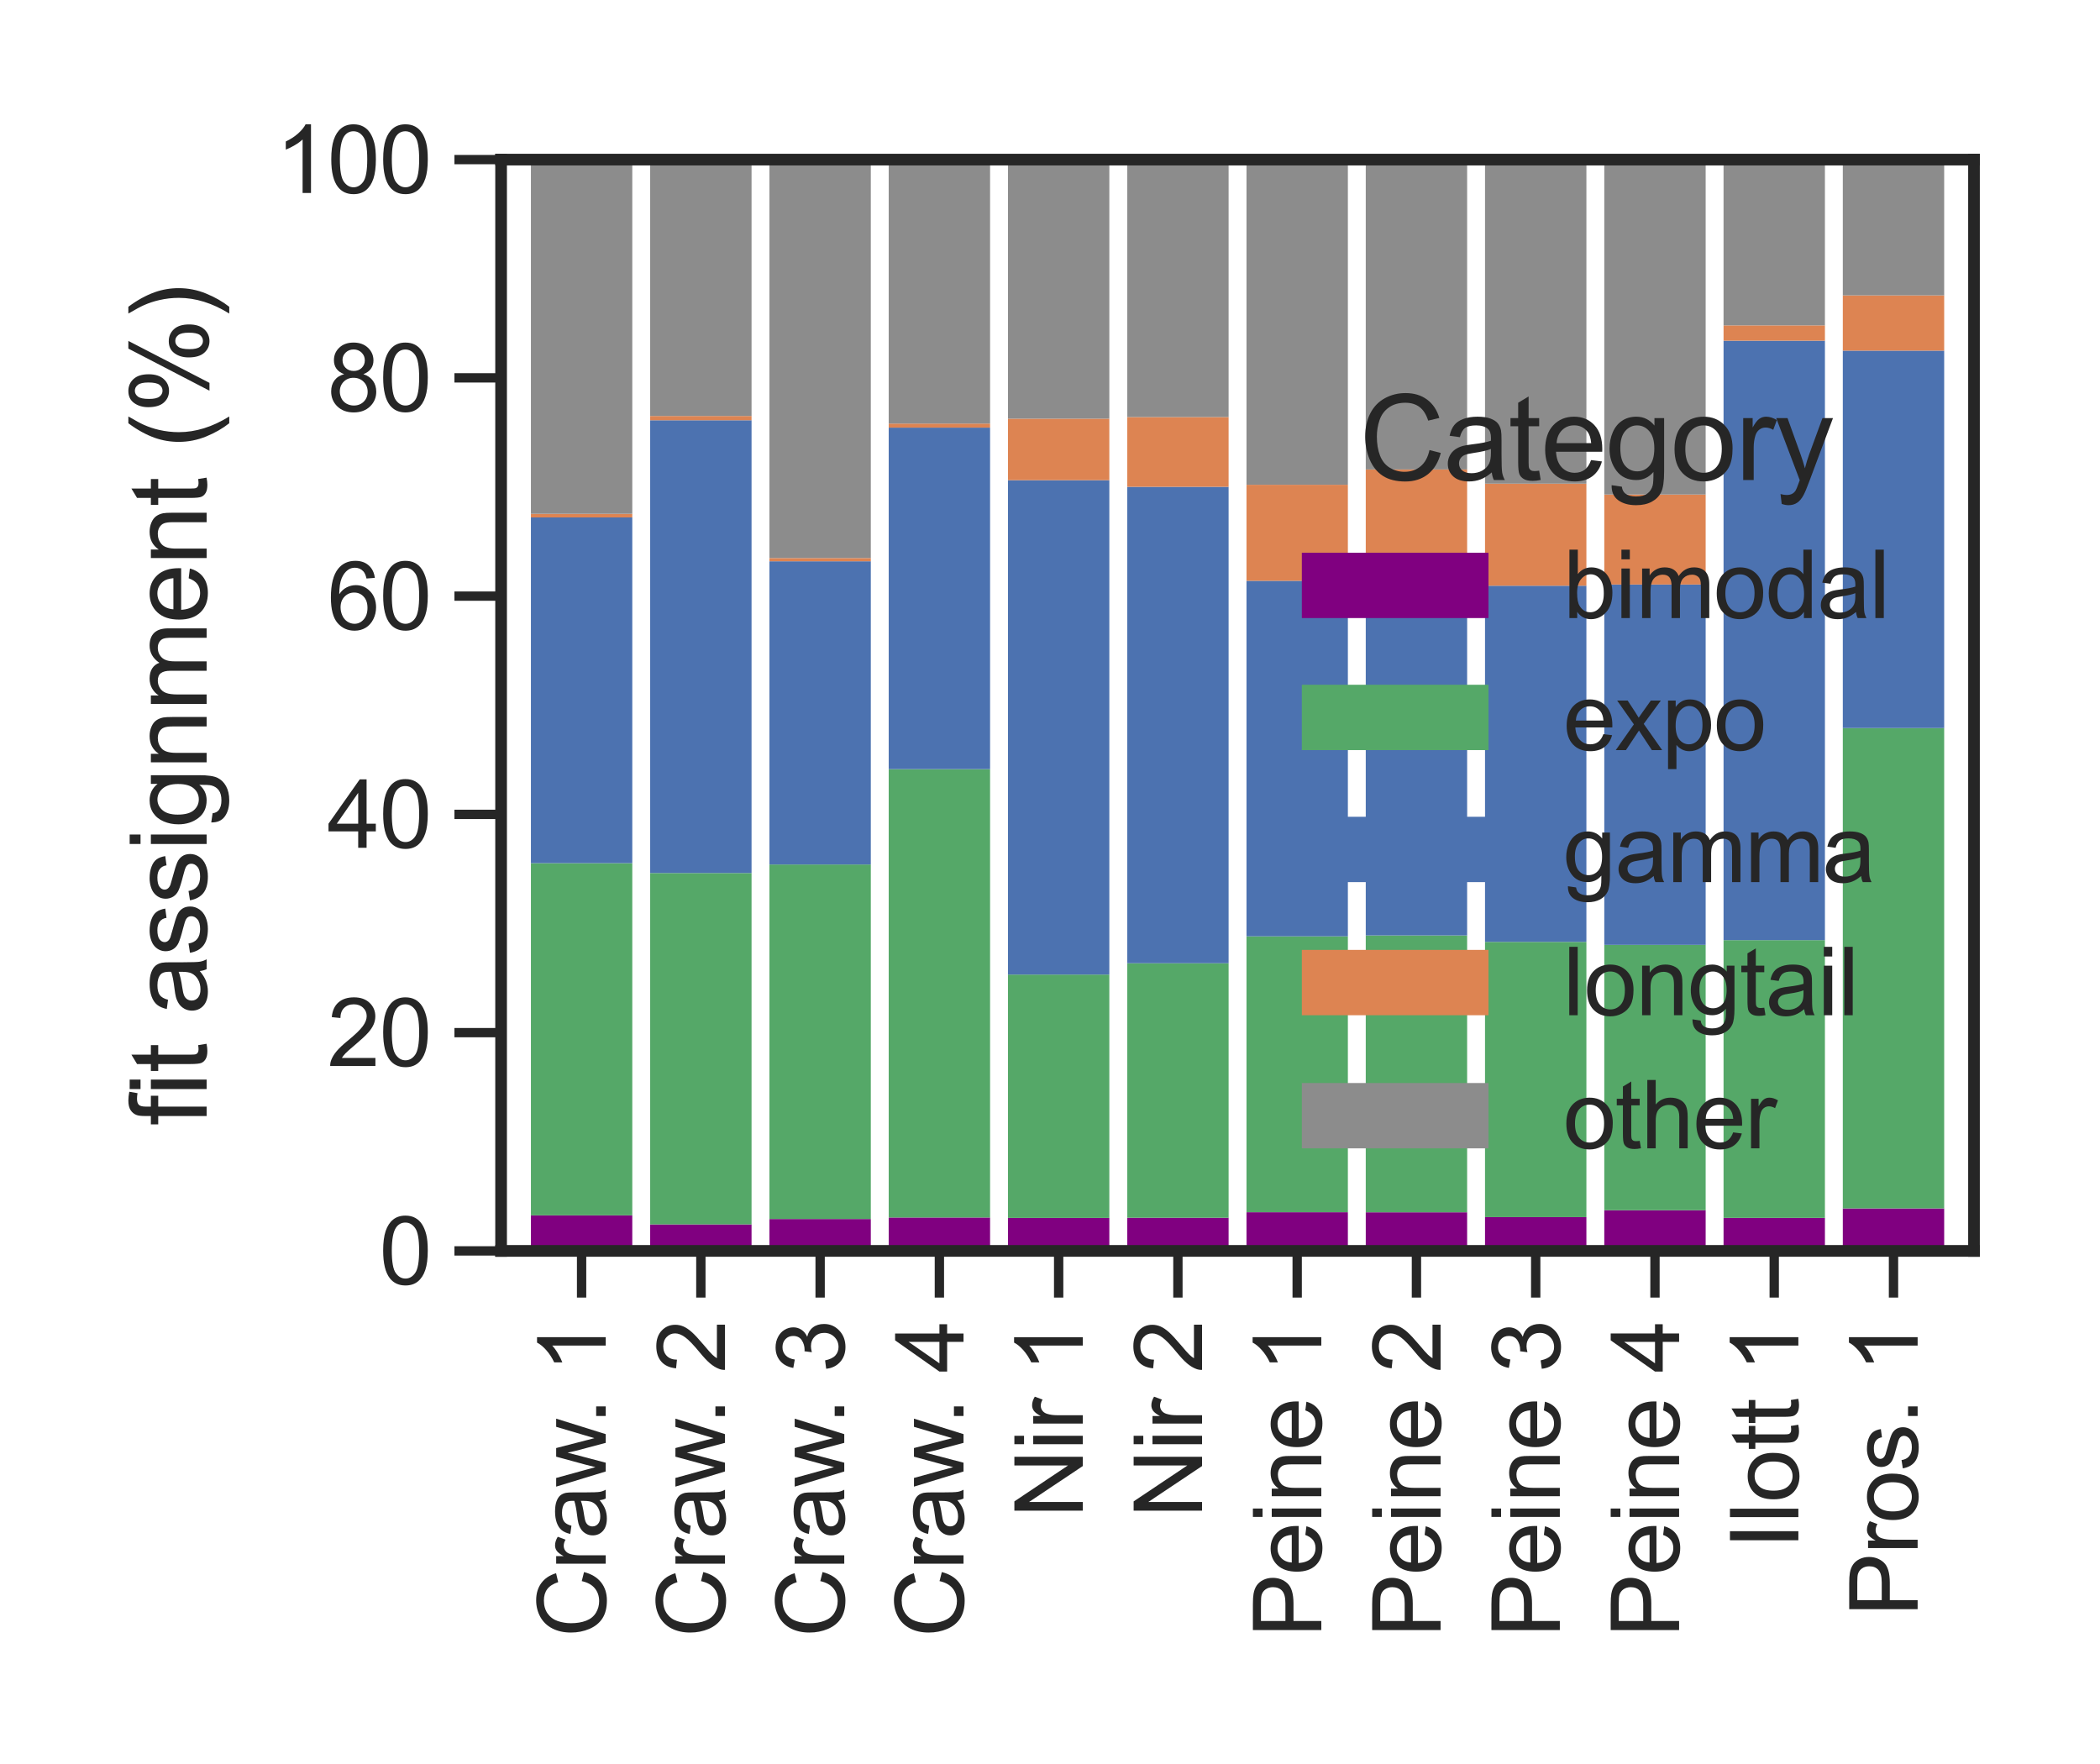 <?xml version="1.0" encoding="utf-8" standalone="no"?>
<!DOCTYPE svg PUBLIC "-//W3C//DTD SVG 1.1//EN"
  "http://www.w3.org/Graphics/SVG/1.1/DTD/svg11.dtd">
<svg xmlns:xlink="http://www.w3.org/1999/xlink" width="180pt" height="151.2pt" viewBox="0 0 180 151.2" xmlns="http://www.w3.org/2000/svg" version="1.1">
 <defs>
  <style type="text/css">*{stroke-linejoin: round; stroke-linecap: butt}</style>
 </defs>
 <g id="figure_1">
  <g id="patch_1">
   <path d="M 0 151.2 
L 180 151.2 
L 180 0 
L 0 0 
z
" style="fill: #ffffff"/>
  </g>
  <g id="axes_1">
   <g id="patch_2">
    <path d="M 42.951 107.22 
L 169.2 107.22 
L 169.2 13.68 
L 42.951 13.68 
z
" style="fill: #ffffff"/>
   </g>
   <g id="matplotlib.axis_1">
    <g id="xtick_1">
     <g id="line2d_1">
      <defs>
       <path id="m0ffa873405" d="M 0 0 
L 0 4 
" style="stroke: #262626; stroke-width: 0.8"/>
      </defs>
      <g>
       <use xlink:href="#m0ffa873405" x="49.851" y="107.22" style="fill: #262626; stroke: #262626; stroke-width: 0.8"/>
      </g>
     </g>
     <g id="text_1">
      <!-- Craw. 1 -->
      <g style="fill: #262626" transform="translate(51.92 140.341)rotate(-90)scale(0.08 -0.08)">
       <defs>
        <path id="ArialMT-43" d="M 3763 1606 
L 4369 1453 
Q 4178 706 3683 314 
Q 3188 -78 2472 -78 
Q 1731 -78 1267 223 
Q 803 525 561 1097 
Q 319 1669 319 2325 
Q 319 3041 592 3573 
Q 866 4106 1370 4382 
Q 1875 4659 2481 4659 
Q 3169 4659 3637 4309 
Q 4106 3959 4291 3325 
L 3694 3184 
Q 3534 3684 3231 3912 
Q 2928 4141 2469 4141 
Q 1941 4141 1586 3887 
Q 1231 3634 1087 3207 
Q 944 2781 944 2328 
Q 944 1744 1114 1308 
Q 1284 872 1643 656 
Q 2003 441 2422 441 
Q 2931 441 3284 734 
Q 3638 1028 3763 1606 
z
" transform="scale(0.016)"/>
        <path id="ArialMT-72" d="M 416 0 
L 416 3319 
L 922 3319 
L 922 2816 
Q 1116 3169 1280 3281 
Q 1444 3394 1641 3394 
Q 1925 3394 2219 3213 
L 2025 2691 
Q 1819 2813 1613 2813 
Q 1428 2813 1281 2702 
Q 1134 2591 1072 2394 
Q 978 2094 978 1738 
L 978 0 
L 416 0 
z
" transform="scale(0.016)"/>
        <path id="ArialMT-61" d="M 2588 409 
Q 2275 144 1986 34 
Q 1697 -75 1366 -75 
Q 819 -75 525 192 
Q 231 459 231 875 
Q 231 1119 342 1320 
Q 453 1522 633 1644 
Q 813 1766 1038 1828 
Q 1203 1872 1538 1913 
Q 2219 1994 2541 2106 
Q 2544 2222 2544 2253 
Q 2544 2597 2384 2738 
Q 2169 2928 1744 2928 
Q 1347 2928 1158 2789 
Q 969 2650 878 2297 
L 328 2372 
Q 403 2725 575 2942 
Q 747 3159 1072 3276 
Q 1397 3394 1825 3394 
Q 2250 3394 2515 3294 
Q 2781 3194 2906 3042 
Q 3031 2891 3081 2659 
Q 3109 2516 3109 2141 
L 3109 1391 
Q 3109 606 3145 398 
Q 3181 191 3288 0 
L 2700 0 
Q 2613 175 2588 409 
z
M 2541 1666 
Q 2234 1541 1622 1453 
Q 1275 1403 1131 1340 
Q 988 1278 909 1158 
Q 831 1038 831 891 
Q 831 666 1001 516 
Q 1172 366 1500 366 
Q 1825 366 2078 508 
Q 2331 650 2450 897 
Q 2541 1088 2541 1459 
L 2541 1666 
z
" transform="scale(0.016)"/>
        <path id="ArialMT-77" d="M 1034 0 
L 19 3319 
L 600 3319 
L 1128 1403 
L 1325 691 
Q 1338 744 1497 1375 
L 2025 3319 
L 2603 3319 
L 3100 1394 
L 3266 759 
L 3456 1400 
L 4025 3319 
L 4572 3319 
L 3534 0 
L 2950 0 
L 2422 1988 
L 2294 2553 
L 1622 0 
L 1034 0 
z
" transform="scale(0.016)"/>
        <path id="ArialMT-2e" d="M 581 0 
L 581 641 
L 1222 641 
L 1222 0 
L 581 0 
z
" transform="scale(0.016)"/>
        <path id="ArialMT-20" transform="scale(0.016)"/>
        <path id="ArialMT-31" d="M 2384 0 
L 1822 0 
L 1822 3584 
Q 1619 3391 1289 3197 
Q 959 3003 697 2906 
L 697 3450 
Q 1169 3672 1522 3987 
Q 1875 4303 2022 4600 
L 2384 4600 
L 2384 0 
z
" transform="scale(0.016)"/>
       </defs>
       <use xlink:href="#ArialMT-43"/>
       <use xlink:href="#ArialMT-72" x="72.217"/>
       <use xlink:href="#ArialMT-61" x="105.518"/>
       <use xlink:href="#ArialMT-77" x="161.133"/>
       <use xlink:href="#ArialMT-2e" x="227.85"/>
       <use xlink:href="#ArialMT-20" x="255.633"/>
       <use xlink:href="#ArialMT-31" x="283.416"/>
      </g>
     </g>
    </g>
    <g id="xtick_2">
     <g id="line2d_2">
      <g>
       <use xlink:href="#m0ffa873405" x="60.074" y="107.22" style="fill: #262626; stroke: #262626; stroke-width: 0.8"/>
      </g>
     </g>
     <g id="text_2">
      <!-- Craw. 2 -->
      <g style="fill: #262626" transform="translate(62.142 140.341)rotate(-90)scale(0.08 -0.08)">
       <defs>
        <path id="ArialMT-32" d="M 3222 541 
L 3222 0 
L 194 0 
Q 188 203 259 391 
Q 375 700 629 1000 
Q 884 1300 1366 1694 
Q 2113 2306 2375 2664 
Q 2638 3022 2638 3341 
Q 2638 3675 2398 3904 
Q 2159 4134 1775 4134 
Q 1369 4134 1125 3890 
Q 881 3647 878 3216 
L 300 3275 
Q 359 3922 746 4261 
Q 1134 4600 1788 4600 
Q 2447 4600 2831 4234 
Q 3216 3869 3216 3328 
Q 3216 3053 3103 2787 
Q 2991 2522 2730 2228 
Q 2469 1934 1863 1422 
Q 1356 997 1212 845 
Q 1069 694 975 541 
L 3222 541 
z
" transform="scale(0.016)"/>
       </defs>
       <use xlink:href="#ArialMT-43"/>
       <use xlink:href="#ArialMT-72" x="72.217"/>
       <use xlink:href="#ArialMT-61" x="105.518"/>
       <use xlink:href="#ArialMT-77" x="161.133"/>
       <use xlink:href="#ArialMT-2e" x="227.85"/>
       <use xlink:href="#ArialMT-20" x="255.633"/>
       <use xlink:href="#ArialMT-32" x="283.416"/>
      </g>
     </g>
    </g>
    <g id="xtick_3">
     <g id="line2d_3">
      <g>
       <use xlink:href="#m0ffa873405" x="70.297" y="107.22" style="fill: #262626; stroke: #262626; stroke-width: 0.8"/>
      </g>
     </g>
     <g id="text_3">
      <!-- Craw. 3 -->
      <g style="fill: #262626" transform="translate(72.365 140.341)rotate(-90)scale(0.08 -0.08)">
       <defs>
        <path id="ArialMT-33" d="M 269 1209 
L 831 1284 
Q 928 806 1161 595 
Q 1394 384 1728 384 
Q 2125 384 2398 659 
Q 2672 934 2672 1341 
Q 2672 1728 2419 1979 
Q 2166 2231 1775 2231 
Q 1616 2231 1378 2169 
L 1441 2663 
Q 1497 2656 1531 2656 
Q 1891 2656 2178 2843 
Q 2466 3031 2466 3422 
Q 2466 3731 2256 3934 
Q 2047 4138 1716 4138 
Q 1388 4138 1169 3931 
Q 950 3725 888 3313 
L 325 3413 
Q 428 3978 793 4289 
Q 1159 4600 1703 4600 
Q 2078 4600 2393 4439 
Q 2709 4278 2876 4000 
Q 3044 3722 3044 3409 
Q 3044 3113 2884 2869 
Q 2725 2625 2413 2481 
Q 2819 2388 3044 2092 
Q 3269 1797 3269 1353 
Q 3269 753 2831 336 
Q 2394 -81 1725 -81 
Q 1122 -81 723 278 
Q 325 638 269 1209 
z
" transform="scale(0.016)"/>
       </defs>
       <use xlink:href="#ArialMT-43"/>
       <use xlink:href="#ArialMT-72" x="72.217"/>
       <use xlink:href="#ArialMT-61" x="105.518"/>
       <use xlink:href="#ArialMT-77" x="161.133"/>
       <use xlink:href="#ArialMT-2e" x="227.85"/>
       <use xlink:href="#ArialMT-20" x="255.633"/>
       <use xlink:href="#ArialMT-33" x="283.416"/>
      </g>
     </g>
    </g>
    <g id="xtick_4">
     <g id="line2d_4">
      <g>
       <use xlink:href="#m0ffa873405" x="80.519" y="107.22" style="fill: #262626; stroke: #262626; stroke-width: 0.8"/>
      </g>
     </g>
     <g id="text_4">
      <!-- Craw. 4 -->
      <g style="fill: #262626" transform="translate(82.587 140.341)rotate(-90)scale(0.08 -0.08)">
       <defs>
        <path id="ArialMT-34" d="M 2069 0 
L 2069 1097 
L 81 1097 
L 81 1613 
L 2172 4581 
L 2631 4581 
L 2631 1613 
L 3250 1613 
L 3250 1097 
L 2631 1097 
L 2631 0 
L 2069 0 
z
M 2069 1613 
L 2069 3678 
L 634 1613 
L 2069 1613 
z
" transform="scale(0.016)"/>
       </defs>
       <use xlink:href="#ArialMT-43"/>
       <use xlink:href="#ArialMT-72" x="72.217"/>
       <use xlink:href="#ArialMT-61" x="105.518"/>
       <use xlink:href="#ArialMT-77" x="161.133"/>
       <use xlink:href="#ArialMT-2e" x="227.85"/>
       <use xlink:href="#ArialMT-20" x="255.633"/>
       <use xlink:href="#ArialMT-34" x="283.416"/>
      </g>
     </g>
    </g>
    <g id="xtick_5">
     <g id="line2d_5">
      <g>
       <use xlink:href="#m0ffa873405" x="90.742" y="107.22" style="fill: #262626; stroke: #262626; stroke-width: 0.8"/>
      </g>
     </g>
     <g id="text_5">
      <!-- Nir 1 -->
      <g style="fill: #262626" transform="translate(92.81 130.11)rotate(-90)scale(0.08 -0.08)">
       <defs>
        <path id="ArialMT-4e" d="M 488 0 
L 488 4581 
L 1109 4581 
L 3516 984 
L 3516 4581 
L 4097 4581 
L 4097 0 
L 3475 0 
L 1069 3600 
L 1069 0 
L 488 0 
z
" transform="scale(0.016)"/>
        <path id="ArialMT-69" d="M 425 3934 
L 425 4581 
L 988 4581 
L 988 3934 
L 425 3934 
z
M 425 0 
L 425 3319 
L 988 3319 
L 988 0 
L 425 0 
z
" transform="scale(0.016)"/>
       </defs>
       <use xlink:href="#ArialMT-4e"/>
       <use xlink:href="#ArialMT-69" x="72.217"/>
       <use xlink:href="#ArialMT-72" x="94.434"/>
       <use xlink:href="#ArialMT-20" x="127.734"/>
       <use xlink:href="#ArialMT-31" x="155.518"/>
      </g>
     </g>
    </g>
    <g id="xtick_6">
     <g id="line2d_6">
      <g>
       <use xlink:href="#m0ffa873405" x="100.964" y="107.22" style="fill: #262626; stroke: #262626; stroke-width: 0.8"/>
      </g>
     </g>
     <g id="text_6">
      <!-- Nir 2 -->
      <g style="fill: #262626" transform="translate(103.032 130.11)rotate(-90)scale(0.08 -0.08)">
       <use xlink:href="#ArialMT-4e"/>
       <use xlink:href="#ArialMT-69" x="72.217"/>
       <use xlink:href="#ArialMT-72" x="94.434"/>
       <use xlink:href="#ArialMT-20" x="127.734"/>
       <use xlink:href="#ArialMT-32" x="155.518"/>
      </g>
     </g>
    </g>
    <g id="xtick_7">
     <g id="line2d_7">
      <g>
       <use xlink:href="#m0ffa873405" x="111.187" y="107.22" style="fill: #262626; stroke: #262626; stroke-width: 0.8"/>
      </g>
     </g>
     <g id="text_7">
      <!-- Peine 1 -->
      <g style="fill: #262626" transform="translate(113.255 140.351)rotate(-90)scale(0.08 -0.08)">
       <defs>
        <path id="ArialMT-50" d="M 494 0 
L 494 4581 
L 2222 4581 
Q 2678 4581 2919 4538 
Q 3256 4481 3484 4323 
Q 3713 4166 3852 3881 
Q 3991 3597 3991 3256 
Q 3991 2672 3619 2267 
Q 3247 1863 2275 1863 
L 1100 1863 
L 1100 0 
L 494 0 
z
M 1100 2403 
L 2284 2403 
Q 2872 2403 3119 2622 
Q 3366 2841 3366 3238 
Q 3366 3525 3220 3729 
Q 3075 3934 2838 4000 
Q 2684 4041 2272 4041 
L 1100 4041 
L 1100 2403 
z
" transform="scale(0.016)"/>
        <path id="ArialMT-65" d="M 2694 1069 
L 3275 997 
Q 3138 488 2766 206 
Q 2394 -75 1816 -75 
Q 1088 -75 661 373 
Q 234 822 234 1631 
Q 234 2469 665 2931 
Q 1097 3394 1784 3394 
Q 2450 3394 2872 2941 
Q 3294 2488 3294 1666 
Q 3294 1616 3291 1516 
L 816 1516 
Q 847 969 1125 678 
Q 1403 388 1819 388 
Q 2128 388 2347 550 
Q 2566 713 2694 1069 
z
M 847 1978 
L 2700 1978 
Q 2663 2397 2488 2606 
Q 2219 2931 1791 2931 
Q 1403 2931 1139 2672 
Q 875 2413 847 1978 
z
" transform="scale(0.016)"/>
        <path id="ArialMT-6e" d="M 422 0 
L 422 3319 
L 928 3319 
L 928 2847 
Q 1294 3394 1984 3394 
Q 2284 3394 2536 3286 
Q 2788 3178 2913 3003 
Q 3038 2828 3088 2588 
Q 3119 2431 3119 2041 
L 3119 0 
L 2556 0 
L 2556 2019 
Q 2556 2363 2490 2533 
Q 2425 2703 2258 2804 
Q 2091 2906 1866 2906 
Q 1506 2906 1245 2678 
Q 984 2450 984 1813 
L 984 0 
L 422 0 
z
" transform="scale(0.016)"/>
       </defs>
       <use xlink:href="#ArialMT-50"/>
       <use xlink:href="#ArialMT-65" x="66.699"/>
       <use xlink:href="#ArialMT-69" x="122.314"/>
       <use xlink:href="#ArialMT-6e" x="144.531"/>
       <use xlink:href="#ArialMT-65" x="200.146"/>
       <use xlink:href="#ArialMT-20" x="255.762"/>
       <use xlink:href="#ArialMT-31" x="283.545"/>
      </g>
     </g>
    </g>
    <g id="xtick_8">
     <g id="line2d_8">
      <g>
       <use xlink:href="#m0ffa873405" x="121.409" y="107.22" style="fill: #262626; stroke: #262626; stroke-width: 0.8"/>
      </g>
     </g>
     <g id="text_8">
      <!-- Peine 2 -->
      <g style="fill: #262626" transform="translate(123.478 140.351)rotate(-90)scale(0.08 -0.08)">
       <use xlink:href="#ArialMT-50"/>
       <use xlink:href="#ArialMT-65" x="66.699"/>
       <use xlink:href="#ArialMT-69" x="122.314"/>
       <use xlink:href="#ArialMT-6e" x="144.531"/>
       <use xlink:href="#ArialMT-65" x="200.146"/>
       <use xlink:href="#ArialMT-20" x="255.762"/>
       <use xlink:href="#ArialMT-32" x="283.545"/>
      </g>
     </g>
    </g>
    <g id="xtick_9">
     <g id="line2d_9">
      <g>
       <use xlink:href="#m0ffa873405" x="131.632" y="107.22" style="fill: #262626; stroke: #262626; stroke-width: 0.8"/>
      </g>
     </g>
     <g id="text_9">
      <!-- Peine 3 -->
      <g style="fill: #262626" transform="translate(133.7 140.351)rotate(-90)scale(0.08 -0.08)">
       <use xlink:href="#ArialMT-50"/>
       <use xlink:href="#ArialMT-65" x="66.699"/>
       <use xlink:href="#ArialMT-69" x="122.314"/>
       <use xlink:href="#ArialMT-6e" x="144.531"/>
       <use xlink:href="#ArialMT-65" x="200.146"/>
       <use xlink:href="#ArialMT-20" x="255.762"/>
       <use xlink:href="#ArialMT-33" x="283.545"/>
      </g>
     </g>
    </g>
    <g id="xtick_10">
     <g id="line2d_10">
      <g>
       <use xlink:href="#m0ffa873405" x="141.855" y="107.22" style="fill: #262626; stroke: #262626; stroke-width: 0.8"/>
      </g>
     </g>
     <g id="text_10">
      <!-- Peine 4 -->
      <g style="fill: #262626" transform="translate(143.923 140.351)rotate(-90)scale(0.08 -0.08)">
       <use xlink:href="#ArialMT-50"/>
       <use xlink:href="#ArialMT-65" x="66.699"/>
       <use xlink:href="#ArialMT-69" x="122.314"/>
       <use xlink:href="#ArialMT-6e" x="144.531"/>
       <use xlink:href="#ArialMT-65" x="200.146"/>
       <use xlink:href="#ArialMT-20" x="255.762"/>
       <use xlink:href="#ArialMT-34" x="283.545"/>
      </g>
     </g>
    </g>
    <g id="xtick_11">
     <g id="line2d_11">
      <g>
       <use xlink:href="#m0ffa873405" x="152.077" y="107.22" style="fill: #262626; stroke: #262626; stroke-width: 0.8"/>
      </g>
     </g>
     <g id="text_11">
      <!-- Ilott 1 -->
      <g style="fill: #262626" transform="translate(154.145 132.785)rotate(-90)scale(0.08 -0.08)">
       <defs>
        <path id="ArialMT-49" d="M 597 0 
L 597 4581 
L 1203 4581 
L 1203 0 
L 597 0 
z
" transform="scale(0.016)"/>
        <path id="ArialMT-6c" d="M 409 0 
L 409 4581 
L 972 4581 
L 972 0 
L 409 0 
z
" transform="scale(0.016)"/>
        <path id="ArialMT-6f" d="M 213 1659 
Q 213 2581 725 3025 
Q 1153 3394 1769 3394 
Q 2453 3394 2887 2945 
Q 3322 2497 3322 1706 
Q 3322 1066 3130 698 
Q 2938 331 2570 128 
Q 2203 -75 1769 -75 
Q 1072 -75 642 372 
Q 213 819 213 1659 
z
M 791 1659 
Q 791 1022 1069 705 
Q 1347 388 1769 388 
Q 2188 388 2466 706 
Q 2744 1025 2744 1678 
Q 2744 2294 2464 2611 
Q 2184 2928 1769 2928 
Q 1347 2928 1069 2612 
Q 791 2297 791 1659 
z
" transform="scale(0.016)"/>
        <path id="ArialMT-74" d="M 1650 503 
L 1731 6 
Q 1494 -44 1306 -44 
Q 1000 -44 831 53 
Q 663 150 594 308 
Q 525 466 525 972 
L 525 2881 
L 113 2881 
L 113 3319 
L 525 3319 
L 525 4141 
L 1084 4478 
L 1084 3319 
L 1650 3319 
L 1650 2881 
L 1084 2881 
L 1084 941 
Q 1084 700 1114 631 
Q 1144 563 1211 522 
Q 1278 481 1403 481 
Q 1497 481 1650 503 
z
" transform="scale(0.016)"/>
       </defs>
       <use xlink:href="#ArialMT-49"/>
       <use xlink:href="#ArialMT-6c" x="27.783"/>
       <use xlink:href="#ArialMT-6f" x="50"/>
       <use xlink:href="#ArialMT-74" x="105.615"/>
       <use xlink:href="#ArialMT-74" x="133.398"/>
       <use xlink:href="#ArialMT-20" x="161.182"/>
       <use xlink:href="#ArialMT-31" x="188.965"/>
      </g>
     </g>
    </g>
    <g id="xtick_12">
     <g id="line2d_12">
      <g>
       <use xlink:href="#m0ffa873405" x="162.3" y="107.22" style="fill: #262626; stroke: #262626; stroke-width: 0.8"/>
      </g>
     </g>
     <g id="text_12">
      <!-- Pros. 1 -->
      <g style="fill: #262626" transform="translate(164.368 138.562)rotate(-90)scale(0.08 -0.08)">
       <defs>
        <path id="ArialMT-73" d="M 197 991 
L 753 1078 
Q 800 744 1014 566 
Q 1228 388 1613 388 
Q 2000 388 2187 545 
Q 2375 703 2375 916 
Q 2375 1106 2209 1216 
Q 2094 1291 1634 1406 
Q 1016 1563 777 1677 
Q 538 1791 414 1992 
Q 291 2194 291 2438 
Q 291 2659 392 2848 
Q 494 3038 669 3163 
Q 800 3259 1026 3326 
Q 1253 3394 1513 3394 
Q 1903 3394 2198 3281 
Q 2494 3169 2634 2976 
Q 2775 2784 2828 2463 
L 2278 2388 
Q 2241 2644 2061 2787 
Q 1881 2931 1553 2931 
Q 1166 2931 1000 2803 
Q 834 2675 834 2503 
Q 834 2394 903 2306 
Q 972 2216 1119 2156 
Q 1203 2125 1616 2013 
Q 2213 1853 2448 1751 
Q 2684 1650 2818 1456 
Q 2953 1263 2953 975 
Q 2953 694 2789 445 
Q 2625 197 2315 61 
Q 2006 -75 1616 -75 
Q 969 -75 630 194 
Q 291 463 197 991 
z
" transform="scale(0.016)"/>
       </defs>
       <use xlink:href="#ArialMT-50"/>
       <use xlink:href="#ArialMT-72" x="66.699"/>
       <use xlink:href="#ArialMT-6f" x="100"/>
       <use xlink:href="#ArialMT-73" x="155.615"/>
       <use xlink:href="#ArialMT-2e" x="205.615"/>
       <use xlink:href="#ArialMT-20" x="233.398"/>
       <use xlink:href="#ArialMT-31" x="261.182"/>
      </g>
     </g>
    </g>
   </g>
   <g id="matplotlib.axis_2">
    <g id="ytick_1">
     <g id="line2d_13">
      <defs>
       <path id="m1d139720eb" d="M 0 0 
L -4 0 
" style="stroke: #262626; stroke-width: 0.8"/>
      </defs>
      <g>
       <use xlink:href="#m1d139720eb" x="42.951" y="107.22" style="fill: #262626; stroke: #262626; stroke-width: 0.8"/>
      </g>
     </g>
     <g id="text_13">
      <!-- 0 -->
      <g style="fill: #262626" transform="translate(32.502 110.083)scale(0.08 -0.08)">
       <defs>
        <path id="ArialMT-30" d="M 266 2259 
Q 266 3072 433 3567 
Q 600 4063 929 4331 
Q 1259 4600 1759 4600 
Q 2128 4600 2406 4451 
Q 2684 4303 2865 4023 
Q 3047 3744 3150 3342 
Q 3253 2941 3253 2259 
Q 3253 1453 3087 958 
Q 2922 463 2592 192 
Q 2263 -78 1759 -78 
Q 1097 -78 719 397 
Q 266 969 266 2259 
z
M 844 2259 
Q 844 1131 1108 757 
Q 1372 384 1759 384 
Q 2147 384 2411 759 
Q 2675 1134 2675 2259 
Q 2675 3391 2411 3762 
Q 2147 4134 1753 4134 
Q 1366 4134 1134 3806 
Q 844 3388 844 2259 
z
" transform="scale(0.016)"/>
       </defs>
       <use xlink:href="#ArialMT-30"/>
      </g>
     </g>
    </g>
    <g id="ytick_2">
     <g id="line2d_14">
      <g>
       <use xlink:href="#m1d139720eb" x="42.951" y="88.512" style="fill: #262626; stroke: #262626; stroke-width: 0.8"/>
      </g>
     </g>
     <g id="text_14">
      <!-- 20 -->
      <g style="fill: #262626" transform="translate(28.054 91.375)scale(0.08 -0.08)">
       <use xlink:href="#ArialMT-32"/>
       <use xlink:href="#ArialMT-30" x="55.615"/>
      </g>
     </g>
    </g>
    <g id="ytick_3">
     <g id="line2d_15">
      <g>
       <use xlink:href="#m1d139720eb" x="42.951" y="69.804" style="fill: #262626; stroke: #262626; stroke-width: 0.8"/>
      </g>
     </g>
     <g id="text_15">
      <!-- 40 -->
      <g style="fill: #262626" transform="translate(28.054 72.667)scale(0.08 -0.08)">
       <use xlink:href="#ArialMT-34"/>
       <use xlink:href="#ArialMT-30" x="55.615"/>
      </g>
     </g>
    </g>
    <g id="ytick_4">
     <g id="line2d_16">
      <g>
       <use xlink:href="#m1d139720eb" x="42.951" y="51.096" style="fill: #262626; stroke: #262626; stroke-width: 0.8"/>
      </g>
     </g>
     <g id="text_16">
      <!-- 60 -->
      <g style="fill: #262626" transform="translate(28.054 53.959)scale(0.08 -0.08)">
       <defs>
        <path id="ArialMT-36" d="M 3184 3459 
L 2625 3416 
Q 2550 3747 2413 3897 
Q 2184 4138 1850 4138 
Q 1581 4138 1378 3988 
Q 1113 3794 959 3422 
Q 806 3050 800 2363 
Q 1003 2672 1297 2822 
Q 1591 2972 1913 2972 
Q 2475 2972 2870 2558 
Q 3266 2144 3266 1488 
Q 3266 1056 3080 686 
Q 2894 316 2569 119 
Q 2244 -78 1831 -78 
Q 1128 -78 684 439 
Q 241 956 241 2144 
Q 241 3472 731 4075 
Q 1159 4600 1884 4600 
Q 2425 4600 2770 4297 
Q 3116 3994 3184 3459 
z
M 888 1484 
Q 888 1194 1011 928 
Q 1134 663 1356 523 
Q 1578 384 1822 384 
Q 2178 384 2434 671 
Q 2691 959 2691 1453 
Q 2691 1928 2437 2201 
Q 2184 2475 1800 2475 
Q 1419 2475 1153 2201 
Q 888 1928 888 1484 
z
" transform="scale(0.016)"/>
       </defs>
       <use xlink:href="#ArialMT-36"/>
       <use xlink:href="#ArialMT-30" x="55.615"/>
      </g>
     </g>
    </g>
    <g id="ytick_5">
     <g id="line2d_17">
      <g>
       <use xlink:href="#m1d139720eb" x="42.951" y="32.388" style="fill: #262626; stroke: #262626; stroke-width: 0.8"/>
      </g>
     </g>
     <g id="text_17">
      <!-- 80 -->
      <g style="fill: #262626" transform="translate(28.054 35.251)scale(0.08 -0.08)">
       <defs>
        <path id="ArialMT-38" d="M 1131 2484 
Q 781 2613 612 2850 
Q 444 3088 444 3419 
Q 444 3919 803 4259 
Q 1163 4600 1759 4600 
Q 2359 4600 2725 4251 
Q 3091 3903 3091 3403 
Q 3091 3084 2923 2848 
Q 2756 2613 2416 2484 
Q 2838 2347 3058 2040 
Q 3278 1734 3278 1309 
Q 3278 722 2862 322 
Q 2447 -78 1769 -78 
Q 1091 -78 675 323 
Q 259 725 259 1325 
Q 259 1772 486 2073 
Q 713 2375 1131 2484 
z
M 1019 3438 
Q 1019 3113 1228 2906 
Q 1438 2700 1772 2700 
Q 2097 2700 2305 2904 
Q 2513 3109 2513 3406 
Q 2513 3716 2298 3927 
Q 2084 4138 1766 4138 
Q 1444 4138 1231 3931 
Q 1019 3725 1019 3438 
z
M 838 1322 
Q 838 1081 952 856 
Q 1066 631 1291 507 
Q 1516 384 1775 384 
Q 2178 384 2440 643 
Q 2703 903 2703 1303 
Q 2703 1709 2433 1975 
Q 2163 2241 1756 2241 
Q 1359 2241 1098 1978 
Q 838 1716 838 1322 
z
" transform="scale(0.016)"/>
       </defs>
       <use xlink:href="#ArialMT-38"/>
       <use xlink:href="#ArialMT-30" x="55.615"/>
      </g>
     </g>
    </g>
    <g id="ytick_6">
     <g id="line2d_18">
      <g>
       <use xlink:href="#m1d139720eb" x="42.951" y="13.68" style="fill: #262626; stroke: #262626; stroke-width: 0.8"/>
      </g>
     </g>
     <g id="text_18">
      <!-- 100 -->
      <g style="fill: #262626" transform="translate(23.605 16.543)scale(0.08 -0.08)">
       <use xlink:href="#ArialMT-31"/>
       <use xlink:href="#ArialMT-30" x="55.615"/>
       <use xlink:href="#ArialMT-30" x="111.23"/>
      </g>
     </g>
    </g>
    <g id="text_19">
     <!-- fit assignment (%) -->
     <g style="fill: #262626" transform="translate(17.711 96.459)rotate(-90)scale(0.09 -0.09)">
      <defs>
       <path id="ArialMT-66" d="M 556 0 
L 556 2881 
L 59 2881 
L 59 3319 
L 556 3319 
L 556 3672 
Q 556 4006 616 4169 
Q 697 4388 901 4523 
Q 1106 4659 1475 4659 
Q 1713 4659 2000 4603 
L 1916 4113 
Q 1741 4144 1584 4144 
Q 1328 4144 1222 4034 
Q 1116 3925 1116 3625 
L 1116 3319 
L 1763 3319 
L 1763 2881 
L 1116 2881 
L 1116 0 
L 556 0 
z
" transform="scale(0.016)"/>
       <path id="ArialMT-67" d="M 319 -275 
L 866 -356 
Q 900 -609 1056 -725 
Q 1266 -881 1628 -881 
Q 2019 -881 2231 -725 
Q 2444 -569 2519 -288 
Q 2563 -116 2559 434 
Q 2191 0 1641 0 
Q 956 0 581 494 
Q 206 988 206 1678 
Q 206 2153 378 2554 
Q 550 2956 876 3175 
Q 1203 3394 1644 3394 
Q 2231 3394 2613 2919 
L 2613 3319 
L 3131 3319 
L 3131 450 
Q 3131 -325 2973 -648 
Q 2816 -972 2473 -1159 
Q 2131 -1347 1631 -1347 
Q 1038 -1347 672 -1080 
Q 306 -813 319 -275 
z
M 784 1719 
Q 784 1066 1043 766 
Q 1303 466 1694 466 
Q 2081 466 2343 764 
Q 2606 1063 2606 1700 
Q 2606 2309 2336 2618 
Q 2066 2928 1684 2928 
Q 1309 2928 1046 2623 
Q 784 2319 784 1719 
z
" transform="scale(0.016)"/>
       <path id="ArialMT-6d" d="M 422 0 
L 422 3319 
L 925 3319 
L 925 2853 
Q 1081 3097 1340 3245 
Q 1600 3394 1931 3394 
Q 2300 3394 2536 3241 
Q 2772 3088 2869 2813 
Q 3263 3394 3894 3394 
Q 4388 3394 4653 3120 
Q 4919 2847 4919 2278 
L 4919 0 
L 4359 0 
L 4359 2091 
Q 4359 2428 4304 2576 
Q 4250 2725 4106 2815 
Q 3963 2906 3769 2906 
Q 3419 2906 3187 2673 
Q 2956 2441 2956 1928 
L 2956 0 
L 2394 0 
L 2394 2156 
Q 2394 2531 2256 2718 
Q 2119 2906 1806 2906 
Q 1569 2906 1367 2781 
Q 1166 2656 1075 2415 
Q 984 2175 984 1722 
L 984 0 
L 422 0 
z
" transform="scale(0.016)"/>
       <path id="ArialMT-28" d="M 1497 -1347 
Q 1031 -759 709 28 
Q 388 816 388 1659 
Q 388 2403 628 3084 
Q 909 3875 1497 4659 
L 1900 4659 
Q 1522 4009 1400 3731 
Q 1209 3300 1100 2831 
Q 966 2247 966 1656 
Q 966 153 1900 -1347 
L 1497 -1347 
z
" transform="scale(0.016)"/>
       <path id="ArialMT-25" d="M 372 3481 
Q 372 3972 619 4315 
Q 866 4659 1334 4659 
Q 1766 4659 2048 4351 
Q 2331 4044 2331 3447 
Q 2331 2866 2045 2552 
Q 1759 2238 1341 2238 
Q 925 2238 648 2547 
Q 372 2856 372 3481 
z
M 1350 4272 
Q 1141 4272 1002 4090 
Q 863 3909 863 3425 
Q 863 2984 1003 2804 
Q 1144 2625 1350 2625 
Q 1563 2625 1702 2806 
Q 1841 2988 1841 3469 
Q 1841 3913 1700 4092 
Q 1559 4272 1350 4272 
z
M 1353 -169 
L 3859 4659 
L 4316 4659 
L 1819 -169 
L 1353 -169 
z
M 3334 1075 
Q 3334 1569 3581 1911 
Q 3828 2253 4300 2253 
Q 4731 2253 5014 1945 
Q 5297 1638 5297 1041 
Q 5297 459 5011 145 
Q 4725 -169 4303 -169 
Q 3888 -169 3611 142 
Q 3334 453 3334 1075 
z
M 4316 1866 
Q 4103 1866 3964 1684 
Q 3825 1503 3825 1019 
Q 3825 581 3965 400 
Q 4106 219 4313 219 
Q 4528 219 4667 400 
Q 4806 581 4806 1063 
Q 4806 1506 4665 1686 
Q 4525 1866 4316 1866 
z
" transform="scale(0.016)"/>
       <path id="ArialMT-29" d="M 791 -1347 
L 388 -1347 
Q 1322 153 1322 1656 
Q 1322 2244 1188 2822 
Q 1081 3291 891 3722 
Q 769 4003 388 4659 
L 791 4659 
Q 1378 3875 1659 3084 
Q 1900 2403 1900 1659 
Q 1900 816 1576 28 
Q 1253 -759 791 -1347 
z
" transform="scale(0.016)"/>
      </defs>
      <use xlink:href="#ArialMT-66"/>
      <use xlink:href="#ArialMT-69" x="27.783"/>
      <use xlink:href="#ArialMT-74" x="50"/>
      <use xlink:href="#ArialMT-20" x="77.783"/>
      <use xlink:href="#ArialMT-61" x="105.566"/>
      <use xlink:href="#ArialMT-73" x="161.182"/>
      <use xlink:href="#ArialMT-73" x="211.182"/>
      <use xlink:href="#ArialMT-69" x="261.182"/>
      <use xlink:href="#ArialMT-67" x="283.398"/>
      <use xlink:href="#ArialMT-6e" x="339.014"/>
      <use xlink:href="#ArialMT-6d" x="394.629"/>
      <use xlink:href="#ArialMT-65" x="477.93"/>
      <use xlink:href="#ArialMT-6e" x="533.545"/>
      <use xlink:href="#ArialMT-74" x="589.16"/>
      <use xlink:href="#ArialMT-20" x="616.943"/>
      <use xlink:href="#ArialMT-28" x="644.727"/>
      <use xlink:href="#ArialMT-25" x="678.027"/>
      <use xlink:href="#ArialMT-29" x="766.943"/>
     </g>
    </g>
   </g>
   <g id="patch_3">
    <path d="M 45.507 107.22 
L 54.196 107.22 
L 54.196 104.174 
L 45.507 104.174 
z
" clip-path="url(#p92fe258bcc)" style="fill: #800080"/>
   </g>
   <g id="patch_4">
    <path d="M 55.729 107.22 
L 64.419 107.22 
L 64.419 104.949 
L 55.729 104.949 
z
" clip-path="url(#p92fe258bcc)" style="fill: #800080"/>
   </g>
   <g id="patch_5">
    <path d="M 65.952 107.22 
L 74.641 107.22 
L 74.641 104.486 
L 65.952 104.486 
z
" clip-path="url(#p92fe258bcc)" style="fill: #800080"/>
   </g>
   <g id="patch_6">
    <path d="M 76.175 107.22 
L 84.864 107.22 
L 84.864 104.358 
L 76.175 104.358 
z
" clip-path="url(#p92fe258bcc)" style="fill: #800080"/>
   </g>
   <g id="patch_7">
    <path d="M 86.397 107.22 
L 95.086 107.22 
L 95.086 104.393 
L 86.397 104.393 
z
" clip-path="url(#p92fe258bcc)" style="fill: #800080"/>
   </g>
   <g id="patch_8">
    <path d="M 96.62 107.22 
L 105.309 107.22 
L 105.309 104.378 
L 96.62 104.378 
z
" clip-path="url(#p92fe258bcc)" style="fill: #800080"/>
   </g>
   <g id="patch_9">
    <path d="M 106.842 107.22 
L 115.532 107.22 
L 115.532 103.904 
L 106.842 103.904 
z
" clip-path="url(#p92fe258bcc)" style="fill: #800080"/>
   </g>
   <g id="patch_10">
    <path d="M 117.065 107.22 
L 125.754 107.22 
L 125.754 103.91 
L 117.065 103.91 
z
" clip-path="url(#p92fe258bcc)" style="fill: #800080"/>
   </g>
   <g id="patch_11">
    <path d="M 127.287 107.22 
L 135.977 107.22 
L 135.977 104.325 
L 127.287 104.325 
z
" clip-path="url(#p92fe258bcc)" style="fill: #800080"/>
   </g>
   <g id="patch_12">
    <path d="M 137.51 107.22 
L 146.199 107.22 
L 146.199 103.734 
L 137.51 103.734 
z
" clip-path="url(#p92fe258bcc)" style="fill: #800080"/>
   </g>
   <g id="patch_13">
    <path d="M 147.733 107.22 
L 156.422 107.22 
L 156.422 104.389 
L 147.733 104.389 
z
" clip-path="url(#p92fe258bcc)" style="fill: #800080"/>
   </g>
   <g id="patch_14">
    <path d="M 157.955 107.22 
L 166.644 107.22 
L 166.644 103.578 
L 157.955 103.578 
z
" clip-path="url(#p92fe258bcc)" style="fill: #800080"/>
   </g>
   <g id="patch_15">
    <path d="M 45.507 104.174 
L 54.196 104.174 
L 54.196 73.986 
L 45.507 73.986 
z
" clip-path="url(#p92fe258bcc)" style="fill: #55a868"/>
   </g>
   <g id="patch_16">
    <path d="M 55.729 104.949 
L 64.419 104.949 
L 64.419 74.831 
L 55.729 74.831 
z
" clip-path="url(#p92fe258bcc)" style="fill: #55a868"/>
   </g>
   <g id="patch_17">
    <path d="M 65.952 104.486 
L 74.641 104.486 
L 74.641 74.099 
L 65.952 74.099 
z
" clip-path="url(#p92fe258bcc)" style="fill: #55a868"/>
   </g>
   <g id="patch_18">
    <path d="M 76.175 104.358 
L 84.864 104.358 
L 84.864 65.926 
L 76.175 65.926 
z
" clip-path="url(#p92fe258bcc)" style="fill: #55a868"/>
   </g>
   <g id="patch_19">
    <path d="M 86.397 104.393 
L 95.086 104.393 
L 95.086 83.534 
L 86.397 83.534 
z
" clip-path="url(#p92fe258bcc)" style="fill: #55a868"/>
   </g>
   <g id="patch_20">
    <path d="M 96.62 104.378 
L 105.309 104.378 
L 105.309 82.563 
L 96.62 82.563 
z
" clip-path="url(#p92fe258bcc)" style="fill: #55a868"/>
   </g>
   <g id="patch_21">
    <path d="M 106.842 103.904 
L 115.532 103.904 
L 115.532 80.256 
L 106.842 80.256 
z
" clip-path="url(#p92fe258bcc)" style="fill: #55a868"/>
   </g>
   <g id="patch_22">
    <path d="M 117.065 103.91 
L 125.754 103.91 
L 125.754 80.181 
L 117.065 80.181 
z
" clip-path="url(#p92fe258bcc)" style="fill: #55a868"/>
   </g>
   <g id="patch_23">
    <path d="M 127.287 104.325 
L 135.977 104.325 
L 135.977 80.733 
L 127.287 80.733 
z
" clip-path="url(#p92fe258bcc)" style="fill: #55a868"/>
   </g>
   <g id="patch_24">
    <path d="M 137.51 103.734 
L 146.199 103.734 
L 146.199 80.988 
L 137.51 80.988 
z
" clip-path="url(#p92fe258bcc)" style="fill: #55a868"/>
   </g>
   <g id="patch_25">
    <path d="M 147.733 104.389 
L 156.422 104.389 
L 156.422 80.583 
L 147.733 80.583 
z
" clip-path="url(#p92fe258bcc)" style="fill: #55a868"/>
   </g>
   <g id="patch_26">
    <path d="M 157.955 103.578 
L 166.644 103.578 
L 166.644 62.404 
L 157.955 62.404 
z
" clip-path="url(#p92fe258bcc)" style="fill: #55a868"/>
   </g>
   <g id="patch_27">
    <path d="M 45.507 73.986 
L 54.196 73.986 
L 54.196 44.352 
L 45.507 44.352 
z
" clip-path="url(#p92fe258bcc)" style="fill: #4c72b0"/>
   </g>
   <g id="patch_28">
    <path d="M 55.729 74.831 
L 64.419 74.831 
L 64.419 36.021 
L 55.729 36.021 
z
" clip-path="url(#p92fe258bcc)" style="fill: #4c72b0"/>
   </g>
   <g id="patch_29">
    <path d="M 65.952 74.099 
L 74.641 74.099 
L 74.641 48.109 
L 65.952 48.109 
z
" clip-path="url(#p92fe258bcc)" style="fill: #4c72b0"/>
   </g>
   <g id="patch_30">
    <path d="M 76.175 65.926 
L 84.864 65.926 
L 84.864 36.654 
L 76.175 36.654 
z
" clip-path="url(#p92fe258bcc)" style="fill: #4c72b0"/>
   </g>
   <g id="patch_31">
    <path d="M 86.397 83.534 
L 95.086 83.534 
L 95.086 41.157 
L 86.397 41.157 
z
" clip-path="url(#p92fe258bcc)" style="fill: #4c72b0"/>
   </g>
   <g id="patch_32">
    <path d="M 96.62 82.563 
L 105.309 82.563 
L 105.309 41.727 
L 96.62 41.727 
z
" clip-path="url(#p92fe258bcc)" style="fill: #4c72b0"/>
   </g>
   <g id="patch_33">
    <path d="M 106.842 80.256 
L 115.532 80.256 
L 115.532 49.783 
L 106.842 49.783 
z
" clip-path="url(#p92fe258bcc)" style="fill: #4c72b0"/>
   </g>
   <g id="patch_34">
    <path d="M 117.065 80.181 
L 125.754 80.181 
L 125.754 48.346 
L 117.065 48.346 
z
" clip-path="url(#p92fe258bcc)" style="fill: #4c72b0"/>
   </g>
   <g id="patch_35">
    <path d="M 127.287 80.733 
L 135.977 80.733 
L 135.977 50.205 
L 127.287 50.205 
z
" clip-path="url(#p92fe258bcc)" style="fill: #4c72b0"/>
   </g>
   <g id="patch_36">
    <path d="M 137.51 80.988 
L 146.199 80.988 
L 146.199 50.102 
L 137.51 50.102 
z
" clip-path="url(#p92fe258bcc)" style="fill: #4c72b0"/>
   </g>
   <g id="patch_37">
    <path d="M 147.733 80.583 
L 156.422 80.583 
L 156.422 29.201 
L 147.733 29.201 
z
" clip-path="url(#p92fe258bcc)" style="fill: #4c72b0"/>
   </g>
   <g id="patch_38">
    <path d="M 157.955 62.404 
L 166.644 62.404 
L 166.644 30.054 
L 157.955 30.054 
z
" clip-path="url(#p92fe258bcc)" style="fill: #4c72b0"/>
   </g>
   <g id="patch_39">
    <path d="M 45.507 44.352 
L 54.196 44.352 
L 54.196 44.041 
L 45.507 44.041 
z
" clip-path="url(#p92fe258bcc)" style="fill: #dd8452"/>
   </g>
   <g id="patch_40">
    <path d="M 55.729 36.021 
L 64.419 36.021 
L 64.419 35.656 
L 55.729 35.656 
z
" clip-path="url(#p92fe258bcc)" style="fill: #dd8452"/>
   </g>
   <g id="patch_41">
    <path d="M 65.952 48.109 
L 74.641 48.109 
L 74.641 47.831 
L 65.952 47.831 
z
" clip-path="url(#p92fe258bcc)" style="fill: #dd8452"/>
   </g>
   <g id="patch_42">
    <path d="M 76.175 36.654 
L 84.864 36.654 
L 84.864 36.306 
L 76.175 36.306 
z
" clip-path="url(#p92fe258bcc)" style="fill: #dd8452"/>
   </g>
   <g id="patch_43">
    <path d="M 86.397 41.157 
L 95.086 41.157 
L 95.086 35.885 
L 86.397 35.885 
z
" clip-path="url(#p92fe258bcc)" style="fill: #dd8452"/>
   </g>
   <g id="patch_44">
    <path d="M 96.62 41.727 
L 105.309 41.727 
L 105.309 35.745 
L 96.62 35.745 
z
" clip-path="url(#p92fe258bcc)" style="fill: #dd8452"/>
   </g>
   <g id="patch_45">
    <path d="M 106.842 49.783 
L 115.532 49.783 
L 115.532 41.55 
L 106.842 41.55 
z
" clip-path="url(#p92fe258bcc)" style="fill: #dd8452"/>
   </g>
   <g id="patch_46">
    <path d="M 117.065 48.346 
L 125.754 48.346 
L 125.754 40.239 
L 117.065 40.239 
z
" clip-path="url(#p92fe258bcc)" style="fill: #dd8452"/>
   </g>
   <g id="patch_47">
    <path d="M 127.287 50.205 
L 135.977 50.205 
L 135.977 41.456 
L 127.287 41.456 
z
" clip-path="url(#p92fe258bcc)" style="fill: #dd8452"/>
   </g>
   <g id="patch_48">
    <path d="M 137.51 50.102 
L 146.199 50.102 
L 146.199 42.389 
L 137.51 42.389 
z
" clip-path="url(#p92fe258bcc)" style="fill: #dd8452"/>
   </g>
   <g id="patch_49">
    <path d="M 147.733 29.201 
L 156.422 29.201 
L 156.422 27.889 
L 147.733 27.889 
z
" clip-path="url(#p92fe258bcc)" style="fill: #dd8452"/>
   </g>
   <g id="patch_50">
    <path d="M 157.955 30.054 
L 166.644 30.054 
L 166.644 25.319 
L 157.955 25.319 
z
" clip-path="url(#p92fe258bcc)" style="fill: #dd8452"/>
   </g>
   <g id="patch_51">
    <path d="M 45.507 44.041 
L 54.196 44.041 
L 54.196 13.68 
L 45.507 13.68 
z
" clip-path="url(#p92fe258bcc)" style="fill: #8c8c8c"/>
   </g>
   <g id="patch_52">
    <path d="M 55.729 35.656 
L 64.419 35.656 
L 64.419 13.68 
L 55.729 13.68 
z
" clip-path="url(#p92fe258bcc)" style="fill: #8c8c8c"/>
   </g>
   <g id="patch_53">
    <path d="M 65.952 47.831 
L 74.641 47.831 
L 74.641 13.68 
L 65.952 13.68 
z
" clip-path="url(#p92fe258bcc)" style="fill: #8c8c8c"/>
   </g>
   <g id="patch_54">
    <path d="M 76.175 36.306 
L 84.864 36.306 
L 84.864 13.68 
L 76.175 13.68 
z
" clip-path="url(#p92fe258bcc)" style="fill: #8c8c8c"/>
   </g>
   <g id="patch_55">
    <path d="M 86.397 35.885 
L 95.086 35.885 
L 95.086 13.68 
L 86.397 13.68 
z
" clip-path="url(#p92fe258bcc)" style="fill: #8c8c8c"/>
   </g>
   <g id="patch_56">
    <path d="M 96.62 35.745 
L 105.309 35.745 
L 105.309 13.68 
L 96.62 13.68 
z
" clip-path="url(#p92fe258bcc)" style="fill: #8c8c8c"/>
   </g>
   <g id="patch_57">
    <path d="M 106.842 41.55 
L 115.532 41.55 
L 115.532 13.68 
L 106.842 13.68 
z
" clip-path="url(#p92fe258bcc)" style="fill: #8c8c8c"/>
   </g>
   <g id="patch_58">
    <path d="M 117.065 40.239 
L 125.754 40.239 
L 125.754 13.68 
L 117.065 13.68 
z
" clip-path="url(#p92fe258bcc)" style="fill: #8c8c8c"/>
   </g>
   <g id="patch_59">
    <path d="M 127.287 41.456 
L 135.977 41.456 
L 135.977 13.68 
L 127.287 13.68 
z
" clip-path="url(#p92fe258bcc)" style="fill: #8c8c8c"/>
   </g>
   <g id="patch_60">
    <path d="M 137.51 42.389 
L 146.199 42.389 
L 146.199 13.68 
L 137.51 13.68 
z
" clip-path="url(#p92fe258bcc)" style="fill: #8c8c8c"/>
   </g>
   <g id="patch_61">
    <path d="M 147.733 27.889 
L 156.422 27.889 
L 156.422 13.68 
L 147.733 13.68 
z
" clip-path="url(#p92fe258bcc)" style="fill: #8c8c8c"/>
   </g>
   <g id="patch_62">
    <path d="M 157.955 25.319 
L 166.644 25.319 
L 166.644 13.68 
L 157.955 13.68 
z
" clip-path="url(#p92fe258bcc)" style="fill: #8c8c8c"/>
   </g>
   <g id="patch_63">
    <path d="M 42.951 107.22 
L 42.951 13.68 
" style="fill: none; stroke: #262626; stroke-linejoin: miter; stroke-linecap: square"/>
   </g>
   <g id="patch_64">
    <path d="M 169.2 107.22 
L 169.2 13.68 
" style="fill: none; stroke: #262626; stroke-linejoin: miter; stroke-linecap: square"/>
   </g>
   <g id="patch_65">
    <path d="M 42.951 107.22 
L 169.2 107.22 
" style="fill: none; stroke: #262626; stroke-linejoin: miter; stroke-linecap: square"/>
   </g>
   <g id="patch_66">
    <path d="M 42.951 13.68 
L 169.2 13.68 
" style="fill: none; stroke: #262626; stroke-linejoin: miter; stroke-linecap: square"/>
   </g>
   <g id="legend_1">
    <g id="text_20">
     <!-- Category -->
     <g style="fill: #262626" transform="translate(116.506 41.147)scale(0.1 -0.1)">
      <defs>
       <path id="ArialMT-79" d="M 397 -1278 
L 334 -750 
Q 519 -800 656 -800 
Q 844 -800 956 -737 
Q 1069 -675 1141 -563 
Q 1194 -478 1313 -144 
Q 1328 -97 1363 -6 
L 103 3319 
L 709 3319 
L 1400 1397 
Q 1534 1031 1641 628 
Q 1738 1016 1872 1384 
L 2581 3319 
L 3144 3319 
L 1881 -56 
Q 1678 -603 1566 -809 
Q 1416 -1088 1222 -1217 
Q 1028 -1347 759 -1347 
Q 597 -1347 397 -1278 
z
" transform="scale(0.016)"/>
      </defs>
      <use xlink:href="#ArialMT-43"/>
      <use xlink:href="#ArialMT-61" x="72.217"/>
      <use xlink:href="#ArialMT-74" x="127.832"/>
      <use xlink:href="#ArialMT-65" x="155.615"/>
      <use xlink:href="#ArialMT-67" x="211.23"/>
      <use xlink:href="#ArialMT-6f" x="266.846"/>
      <use xlink:href="#ArialMT-72" x="322.461"/>
      <use xlink:href="#ArialMT-79" x="355.762"/>
     </g>
    </g>
    <g id="patch_67">
     <path d="M 111.586 52.977 
L 127.586 52.977 
L 127.586 47.377 
L 111.586 47.377 
z
" style="fill: #800080"/>
    </g>
    <g id="text_21">
     <!-- bimodal -->
     <g style="fill: #262626" transform="translate(133.986 52.977)scale(0.08 -0.08)">
      <defs>
       <path id="ArialMT-62" d="M 941 0 
L 419 0 
L 419 4581 
L 981 4581 
L 981 2947 
Q 1338 3394 1891 3394 
Q 2197 3394 2470 3270 
Q 2744 3147 2920 2923 
Q 3097 2700 3197 2384 
Q 3297 2069 3297 1709 
Q 3297 856 2875 390 
Q 2453 -75 1863 -75 
Q 1275 -75 941 416 
L 941 0 
z
M 934 1684 
Q 934 1088 1097 822 
Q 1363 388 1816 388 
Q 2184 388 2453 708 
Q 2722 1028 2722 1663 
Q 2722 2313 2464 2622 
Q 2206 2931 1841 2931 
Q 1472 2931 1203 2611 
Q 934 2291 934 1684 
z
" transform="scale(0.016)"/>
       <path id="ArialMT-64" d="M 2575 0 
L 2575 419 
Q 2259 -75 1647 -75 
Q 1250 -75 917 144 
Q 584 363 401 755 
Q 219 1147 219 1656 
Q 219 2153 384 2558 
Q 550 2963 881 3178 
Q 1213 3394 1622 3394 
Q 1922 3394 2156 3267 
Q 2391 3141 2538 2938 
L 2538 4581 
L 3097 4581 
L 3097 0 
L 2575 0 
z
M 797 1656 
Q 797 1019 1065 703 
Q 1334 388 1700 388 
Q 2069 388 2326 689 
Q 2584 991 2584 1609 
Q 2584 2291 2321 2609 
Q 2059 2928 1675 2928 
Q 1300 2928 1048 2622 
Q 797 2316 797 1656 
z
" transform="scale(0.016)"/>
      </defs>
      <use xlink:href="#ArialMT-62"/>
      <use xlink:href="#ArialMT-69" x="55.615"/>
      <use xlink:href="#ArialMT-6d" x="77.832"/>
      <use xlink:href="#ArialMT-6f" x="161.133"/>
      <use xlink:href="#ArialMT-64" x="216.748"/>
      <use xlink:href="#ArialMT-61" x="272.363"/>
      <use xlink:href="#ArialMT-6c" x="327.979"/>
     </g>
    </g>
    <g id="patch_68">
     <path d="M 111.586 64.294 
L 127.586 64.294 
L 127.586 58.694 
L 111.586 58.694 
z
" style="fill: #55a868"/>
    </g>
    <g id="text_22">
     <!-- expo -->
     <g style="fill: #262626" transform="translate(133.986 64.294)scale(0.08 -0.08)">
      <defs>
       <path id="ArialMT-78" d="M 47 0 
L 1259 1725 
L 138 3319 
L 841 3319 
L 1350 2541 
Q 1494 2319 1581 2169 
Q 1719 2375 1834 2534 
L 2394 3319 
L 3066 3319 
L 1919 1756 
L 3153 0 
L 2463 0 
L 1781 1031 
L 1600 1309 
L 728 0 
L 47 0 
z
" transform="scale(0.016)"/>
       <path id="ArialMT-70" d="M 422 -1272 
L 422 3319 
L 934 3319 
L 934 2888 
Q 1116 3141 1344 3267 
Q 1572 3394 1897 3394 
Q 2322 3394 2647 3175 
Q 2972 2956 3137 2557 
Q 3303 2159 3303 1684 
Q 3303 1175 3120 767 
Q 2938 359 2589 142 
Q 2241 -75 1856 -75 
Q 1575 -75 1351 44 
Q 1128 163 984 344 
L 984 -1272 
L 422 -1272 
z
M 931 1641 
Q 931 1000 1190 694 
Q 1450 388 1819 388 
Q 2194 388 2461 705 
Q 2728 1022 2728 1688 
Q 2728 2322 2467 2637 
Q 2206 2953 1844 2953 
Q 1484 2953 1207 2617 
Q 931 2281 931 1641 
z
" transform="scale(0.016)"/>
      </defs>
      <use xlink:href="#ArialMT-65"/>
      <use xlink:href="#ArialMT-78" x="55.615"/>
      <use xlink:href="#ArialMT-70" x="105.615"/>
      <use xlink:href="#ArialMT-6f" x="161.23"/>
     </g>
    </g>
    <g id="patch_69">
     <path d="M 111.586 75.61 
L 127.586 75.61 
L 127.586 70.01 
L 111.586 70.01 
z
" style="fill: #4c72b0"/>
    </g>
    <g id="text_23">
     <!-- gamma -->
     <g style="fill: #262626" transform="translate(133.986 75.61)scale(0.08 -0.08)">
      <use xlink:href="#ArialMT-67"/>
      <use xlink:href="#ArialMT-61" x="55.615"/>
      <use xlink:href="#ArialMT-6d" x="111.23"/>
      <use xlink:href="#ArialMT-6d" x="194.531"/>
      <use xlink:href="#ArialMT-61" x="277.832"/>
     </g>
    </g>
    <g id="patch_70">
     <path d="M 111.586 87.02 
L 127.586 87.02 
L 127.586 81.42 
L 111.586 81.42 
z
" style="fill: #dd8452"/>
    </g>
    <g id="text_24">
     <!-- longtail -->
     <g style="fill: #262626" transform="translate(133.986 87.02)scale(0.08 -0.08)">
      <use xlink:href="#ArialMT-6c"/>
      <use xlink:href="#ArialMT-6f" x="22.217"/>
      <use xlink:href="#ArialMT-6e" x="77.832"/>
      <use xlink:href="#ArialMT-67" x="133.447"/>
      <use xlink:href="#ArialMT-74" x="189.062"/>
      <use xlink:href="#ArialMT-61" x="216.846"/>
      <use xlink:href="#ArialMT-69" x="272.461"/>
      <use xlink:href="#ArialMT-6c" x="294.678"/>
     </g>
    </g>
    <g id="patch_71">
     <path d="M 111.586 98.43 
L 127.586 98.43 
L 127.586 92.83 
L 111.586 92.83 
z
" style="fill: #8c8c8c"/>
    </g>
    <g id="text_25">
     <!-- other -->
     <g style="fill: #262626" transform="translate(133.986 98.43)scale(0.08 -0.08)">
      <defs>
       <path id="ArialMT-68" d="M 422 0 
L 422 4581 
L 984 4581 
L 984 2938 
Q 1378 3394 1978 3394 
Q 2347 3394 2619 3248 
Q 2891 3103 3008 2847 
Q 3125 2591 3125 2103 
L 3125 0 
L 2563 0 
L 2563 2103 
Q 2563 2525 2380 2717 
Q 2197 2909 1863 2909 
Q 1613 2909 1392 2779 
Q 1172 2650 1078 2428 
Q 984 2206 984 1816 
L 984 0 
L 422 0 
z
" transform="scale(0.016)"/>
      </defs>
      <use xlink:href="#ArialMT-6f"/>
      <use xlink:href="#ArialMT-74" x="55.615"/>
      <use xlink:href="#ArialMT-68" x="83.398"/>
      <use xlink:href="#ArialMT-65" x="139.014"/>
      <use xlink:href="#ArialMT-72" x="194.629"/>
     </g>
    </g>
   </g>
  </g>
 </g>
 <defs>
  <clipPath id="p92fe258bcc">
   <rect x="42.951" y="13.68" width="126.249" height="93.54"/>
  </clipPath>
 </defs>
</svg>
